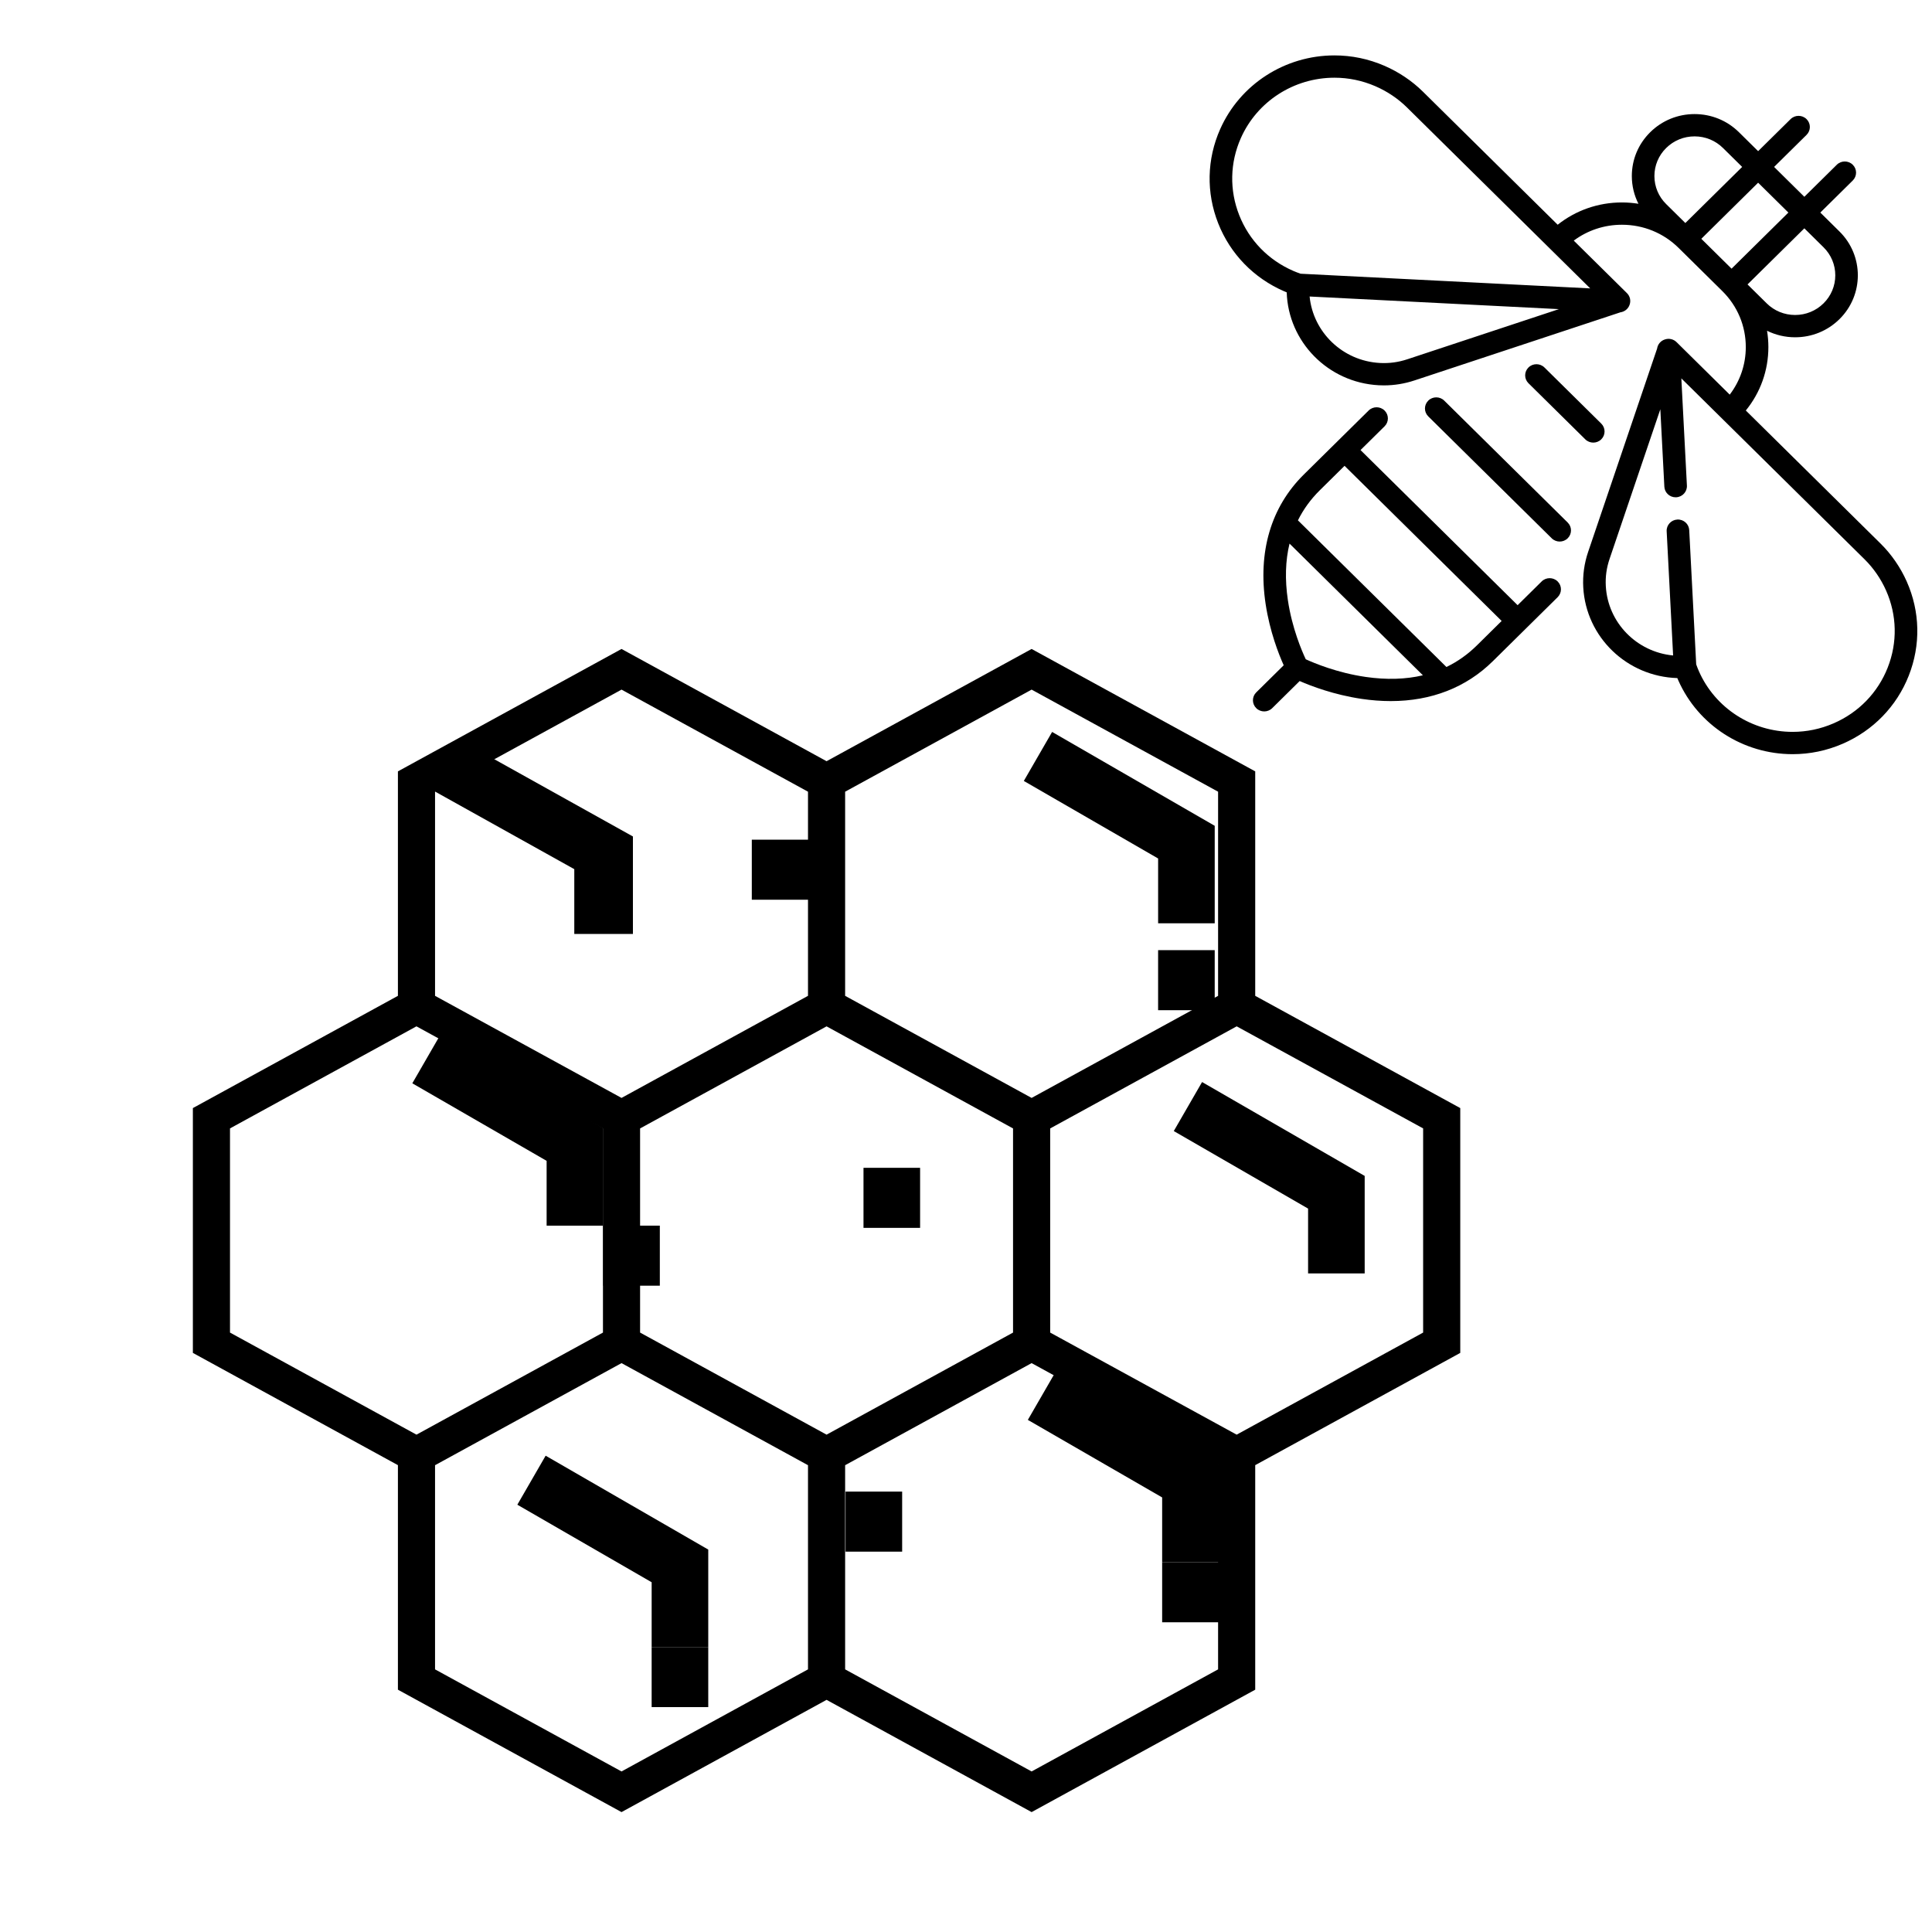 <?xml version="1.0" encoding="UTF-8" standalone="no"?>
<svg
   xmlns:dc="http://purl.org/dc/elements/1.1/"
   xmlns:cc="http://creativecommons.org/ns#"
   xmlns:rdf="http://www.w3.org/1999/02/22-rdf-syntax-ns#"
   xmlns:svg="http://www.w3.org/2000/svg"
   xmlns="http://www.w3.org/2000/svg"
   xmlns:sodipodi="http://sodipodi.sourceforge.net/DTD/sodipodi-0.dtd"
   xmlns:inkscape="http://www.inkscape.org/namespaces/inkscape"
   inkscape:version="1.1-dev (36e1d04, 2020-03-13)"
   sodipodi:docname="logo.svg"
   xml:space="preserve"
   style="enable-background:new 0 0 512 512;"
   viewBox="0 0 512 512"
   y="0px"
   x="0px"
   id="Capa_1"
   version="1.1"><defs
   id="defs125" /><sodipodi:namedview
   inkscape:current-layer="Capa_1"
   inkscape:window-maximized="0"
   inkscape:window-y="0"
   inkscape:window-x="0"
   inkscape:cy="256"
   inkscape:cx="256"
   inkscape:zoom="0.546875"
   showgrid="false"
   id="namedview123"
   inkscape:window-height="480"
   inkscape:window-width="796"
   inkscape:pageshadow="2"
   inkscape:pageopacity="0"
   guidetolerance="10"
   gridtolerance="10"
   objecttolerance="10"
   borderopacity="1"
   bordercolor="#666666"
   pagecolor="#ffffff" />
<g
   transform="matrix(1.036,0,0,1,5.859,2.827)"
   id="g6">
	<g
   id="g4">
		<polygon
   id="polygon2"
   points="141.248,227.508 141.248,244.681 156.248,244.681 156.248,218.848 113.156,193.969 105.656,206.959 " />
	</g>
</g>
<g
   transform="translate(18.611,73.009)"
   id="g12">
	<g
   id="g10">
		<rect
   id="rect8"
   height="15.913"
   width="15"
   y="251.8"
   x="141.25" />
	</g>
</g>
<g
   id="g18">
	<g
   id="g16">
		<polygon
   id="polygon14"
   points="278.823,193.969 271.323,206.959 306.914,227.508 306.914,244.681 321.914,244.681 321.914,218.848   " />
	</g>
</g>
<g
   id="g24">
	<g
   id="g22">
		<rect
   id="rect20"
   height="15.913"
   width="15"
   y="251.8"
   x="306.91" />
	</g>
</g>
<g
   transform="matrix(0.656,0,0,0.622,51.113,166.872)"
   id="g30">
	<g
   id="g28">
		<path
   id="path26"
   d="M 429.167,156.005 V 60.37 L 338.833,8.215 256,56.039 173.167,8.215 82.833,60.37 v 95.635 L 0,203.829 v 104.308 l 82.833,47.824 v 95.67 l 90.333,52.154 82.834,-47.824 82.833,47.824 90.333,-52.154 v -95.67 L 512,308.137 V 203.829 Z M 263.5,69.03 338.833,25.536 414.167,69.03 v 86.975 L 338.834,199.499 263.5,156.005 Z m -165.666,0 75.333,-43.494 75.333,43.494 v 86.975 L 173.167,199.499 97.834,156.005 Z M 15,299.477 v -86.988 l 75.323,-43.488 75.344,43.5 v 86.976 L 90.333,342.97 Z M 248.499,442.97 173.166,486.464 97.833,442.97 v -86.987 l 75.333,-43.494 75.333,43.494 z M 180.667,299.476 V 212.5 L 256,169.007 l 75.333,43.494 v 86.976 L 256,342.97 Z M 338.834,486.464 263.5,442.97 v -86.987 l 75.333,-43.494 75.333,43.494 v 86.987 h 10e-4 z M 497,299.477 421.667,342.971 346.334,299.477 v -86.976 l 75.344,-43.5 75.322,43.488 z" />
	</g>
</g>
<g
   transform="translate(-125.925,92.782)"
   id="g36">
	<g
   id="g34">
		<polygon
   id="polygon32"
   points="436.989,206.959 472.581,227.508 472.581,244.681 487.581,244.681 487.581,218.848 444.489,193.969 " />
	</g>
</g>
<g
   transform="translate(-299.886,184.686)"
   id="g42">
	<g
   id="g40">
		<rect
   id="rect38"
   height="15.913"
   width="15"
   y="251.8"
   x="472.58" />
	</g>
</g>
<g
   transform="matrix(1.4333333e-8,0,0,0.742,214.235,147.439)"
   id="g48">
	<g
   id="g46">
		<polygon
   id="polygon44"
   points="224.081,84.049 224.081,101.221 239.081,101.221 239.081,75.389 195.989,50.51 188.489,63.5 " />
	</g>
</g>
<g
   transform="translate(-24.845,114.184)"
   id="g54">
	<g
   id="g52">
		<rect
   id="rect50"
   height="15.913"
   width="15"
   y="108.34"
   x="224.08" />
	</g>
</g>
<g
   transform="translate(-244.887,223.588)"
   id="g60">
	<g
   id="g58">
		<polygon
   id="polygon56"
   points="354.156,63.5 389.748,84.049 389.748,101.221 404.748,101.221 404.748,75.389 361.656,50.51 " />
	</g>
</g>
<g
   transform="translate(-160.914,201.143)"
   id="g66">
	<g
   id="g64">
		<rect
   id="rect62"
   height="15.913"
   width="15"
   y="108.34"
   x="389.75" />
	</g>
</g>
<g
   transform="translate(-51.387,48.311)"
   id="g72">
	<g
   id="g70">
		<polygon
   id="polygon68"
   points="224.081,371.002 224.081,388.175 239.081,388.175 239.081,362.342 195.989,337.463 188.489,350.453 " />
	</g>
</g>
<g
   id="g78">
	<g
   id="g76">
		<rect
   id="rect74"
   height="15.913"
   width="15"
   y="395.29"
   x="224.08" />
	</g>
</g>
<g
   transform="translate(-81.766,25.833)"
   id="g84">
	<g
   id="g82">
		<polygon
   id="polygon80"
   points="354.156,350.453 389.748,371.002 389.748,388.175 404.748,388.175 404.748,362.342 361.656,337.463 " />
	</g>
</g>
<g
   transform="translate(-81.768,18.718)"
   id="g90">
	<g
   id="g88">
		<rect
   id="rect86"
   height="15.913"
   width="15"
   y="395.29"
   x="389.75" />
	</g>
</g>
<g
   id="g92">
</g>
<g
   id="g94">
</g>
<g
   id="g96">
</g>
<g
   id="g98">
</g>
<g
   id="g100">
</g>
<g
   id="g102">
</g>
<g
   id="g104">
</g>
<g
   id="g106">
</g>
<g
   id="g108">
</g>
<g
   id="g110">
</g>
<g
   id="g112">
</g>
<g
   id="g114">
</g>
<g
   id="g116">
</g>
<g
   id="g118">
</g>
<g
   id="g120">
</g>
<g
   transform="matrix(0.399,0,0,0.394,320.559,14.673)"
   id="g10-7"><path
     d="M 220.552,353.837 204.574,369.815 100.236,265.478 116.214,249.5 c 2.929,-2.929 2.929,-7.678 0,-10.606 -2.929,-2.929 -7.678,-2.929 -10.606,0 l -43.022,43.022 c -21.855,21.855 -30.629,51.989 -25.375,87.144 2.763,18.485 8.673,33.667 12.002,41.173 l -18.239,18.239 c -2.929,2.929 -2.929,7.678 0,10.606 1.464,1.464 3.384,2.197 5.303,2.197 1.919,0 3.839,-0.732 5.303,-2.197 l 18.239,-18.239 c 7.506,3.329 22.688,9.239 41.172,12.002 6.628,0.991 13.072,1.483 19.322,1.482 26.897,-10e-4 50.088,-9.123 67.822,-26.857 l 43.022,-43.022 c 2.929,-2.929 2.929,-7.678 0,-10.606 -2.927,-2.929 -7.677,-2.929 -10.605,-0.001 z m -116.93,64.229 c -18.87,-2.758 -34.295,-9.33 -39.761,-11.875 -2.548,-5.473 -9.118,-20.895 -11.875,-39.761 -2.027,-13.869 -1.65,-26.568 1.096,-38.041 l 88.582,88.582 c -11.473,2.747 -24.172,3.124 -38.042,1.095 z m 73.907,-21.206 c -6.072,6.072 -12.828,10.912 -20.235,14.53 L 58.662,312.758 c 3.618,-7.407 8.458,-14.163 14.529,-20.235 l 16.438,-16.438 104.337,104.337 z"
     id="path2" /><path
     d="m 155.834,232.223 c -2.929,-2.929 -7.678,-2.929 -10.606,0 -2.929,2.929 -2.929,7.678 0,10.606 l 81.995,81.995 c 1.464,1.464 3.384,2.197 5.303,2.197 1.919,0 3.839,-0.732 5.303,-2.197 2.929,-2.929 2.929,-7.678 0,-10.606 z"
     id="path4" /><path
     d="m 254.821,260.466 c 1.919,0 3.839,-0.732 5.303,-2.197 2.929,-2.929 2.929,-7.678 0,-10.606 L 222.39,209.929 c -2.929,-2.929 -7.678,-2.929 -10.606,0 -2.929,2.929 -2.929,7.678 0,10.606 l 37.734,37.734 c 1.464,1.464 3.383,2.197 5.303,2.197 z"
     id="path6" /><path
     d="m 463.018,353.877 c -4.161,-9.475 -10.152,-18.276 -17.327,-25.454 l -89.552,-89.552 c 9.706,-12.071 14.988,-26.964 14.988,-42.674 0,-3.711 -0.309,-7.373 -0.886,-10.967 5.717,2.865 12.06,4.39 18.641,4.39 11.134,0 21.602,-4.335 29.474,-12.208 16.252,-16.252 16.252,-42.696 0,-58.948 L 405.622,105.73 427.175,84.177 c 2.929,-2.929 2.929,-7.678 0,-10.606 -2.929,-2.929 -7.678,-2.929 -10.606,0 L 395.016,95.124 374.929,75.037 396.482,53.484 c 2.929,-2.929 2.929,-7.678 0,-10.606 -2.928,-2.929 -7.677,-2.929 -10.606,0 L 364.322,64.43 351.588,51.696 c -7.873,-7.873 -18.34,-12.208 -29.474,-12.208 -11.133,0 -21.601,4.335 -29.474,12.208 -7.873,7.873 -12.208,18.34 -12.208,29.474 0,6.581 1.526,12.924 4.39,18.641 -3.594,-0.577 -7.256,-0.886 -10.967,-0.886 -15.711,0 -30.603,5.283 -42.674,14.988 L 141.628,24.359 C 134.451,17.186 125.649,11.194 116.174,7.034 105.584,2.384 94.393,0.026 82.913,0.026 50.034,0.026 20.25,19.474 7.034,49.573 -1.861,69.83 -2.335,92.339 5.7,112.953 c 8.034,20.614 23.615,36.865 43.872,45.759 0.542,0.238 1.088,0.471 1.639,0.698 1.016,33.146 27.359,60.643 61.067,62.469 1.167,0.063 2.345,0.095 3.504,0.095 6.875,0 13.723,-1.128 20.35,-3.354 l 136.721,-45.799 c 2.81,-0.387 5.198,-2.347 6.097,-5.085 0.952,-2.674 0.322,-5.732 -1.764,-7.817 l -35.322,-35.322 c 9.177,-6.922 20.293,-10.673 31.99,-10.673 14.229,0 27.606,5.541 37.667,15.602 l 29.003,29.003 c 10.061,10.061 15.602,23.438 15.602,37.667 0,11.696 -3.751,22.813 -10.673,31.99 l -35.322,-35.322 c -2.085,-2.084 -5.144,-2.716 -7.816,-1.764 -2.739,0.899 -4.699,3.287 -5.086,6.098 l -45.798,136.716 c -2.601,7.748 -3.698,15.775 -3.26,23.859 1.821,33.6 29.083,60.061 62.47,61.068 0.227,0.55 0.459,1.096 0.697,1.637 13.215,30.096 42.999,49.544 75.878,49.547 11.482,0 22.672,-2.358 33.261,-7.008 20.258,-8.895 35.839,-25.146 43.873,-45.76 8.037,-20.613 7.563,-43.122 -1.332,-63.38 z M 19.675,107.505 C 13.096,90.624 13.484,72.192 20.768,55.603 31.592,30.953 55.985,15.026 82.913,15.026 c 9.391,0 18.553,1.932 27.23,5.742 7.787,3.419 15.007,8.33 20.879,14.199 l 121.766,121.766 -192.35,-9.865 c -1.7,-0.593 -3.292,-1.213 -4.835,-1.89 -16.589,-7.284 -29.348,-20.592 -35.928,-37.473 z m 111.689,96.894 c -6.025,2.022 -12.006,2.84 -18.274,2.502 -24.755,-1.342 -44.332,-20.717 -46.67,-44.707 l 165.582,8.492 z M 407.75,129.071 c 5.04,5.04 7.815,11.74 7.815,18.868 0,7.127 -2.775,13.828 -7.815,18.867 -5.04,5.039 -11.74,7.815 -18.868,7.815 -7.128,0 -13.828,-2.775 -18.868,-7.815 L 357.28,154.072 395.015,116.337 Z M 384.409,105.73 346.674,143.465 326.587,123.378 364.322,85.643 Z M 303.246,62.302 c 5.04,-5.04 11.74,-7.815 18.867,-7.815 7.127,0 13.828,2.775 18.868,7.815 l 12.734,12.734 -37.735,37.735 -12.734,-12.734 c -5.04,-5.04 -7.815,-11.74 -7.815,-18.868 0,-7.128 2.776,-13.827 7.815,-18.867 z m 147.13,349.509 c -6.58,16.881 -19.339,30.189 -35.928,37.473 -8.678,3.811 -17.837,5.742 -27.225,5.742 -26.934,-0.002 -51.328,-15.93 -62.151,-40.578 -0.677,-1.542 -1.297,-3.134 -1.889,-4.834 l -4.631,-90.29 c -0.212,-4.137 -3.722,-7.322 -7.875,-7.106 -4.137,0.212 -7.318,3.738 -7.106,7.875 l 4.285,83.549 c -24.128,-2.31 -43.369,-21.981 -44.707,-46.68 -0.339,-6.27 0.479,-12.247 2.504,-18.278 l 33.711,-100.634 2.671,52.082 c 0.206,4.006 3.518,7.116 7.484,7.116 0.129,0 0.26,-0.003 0.391,-0.01 4.137,-0.212 7.318,-3.738 7.106,-7.875 l -3.698,-72.099 121.765,121.765 c 5.871,5.873 10.781,13.093 14.2,20.879 7.285,16.589 7.673,35.022 1.093,51.903 z"
     id="path8" /></g></svg>
